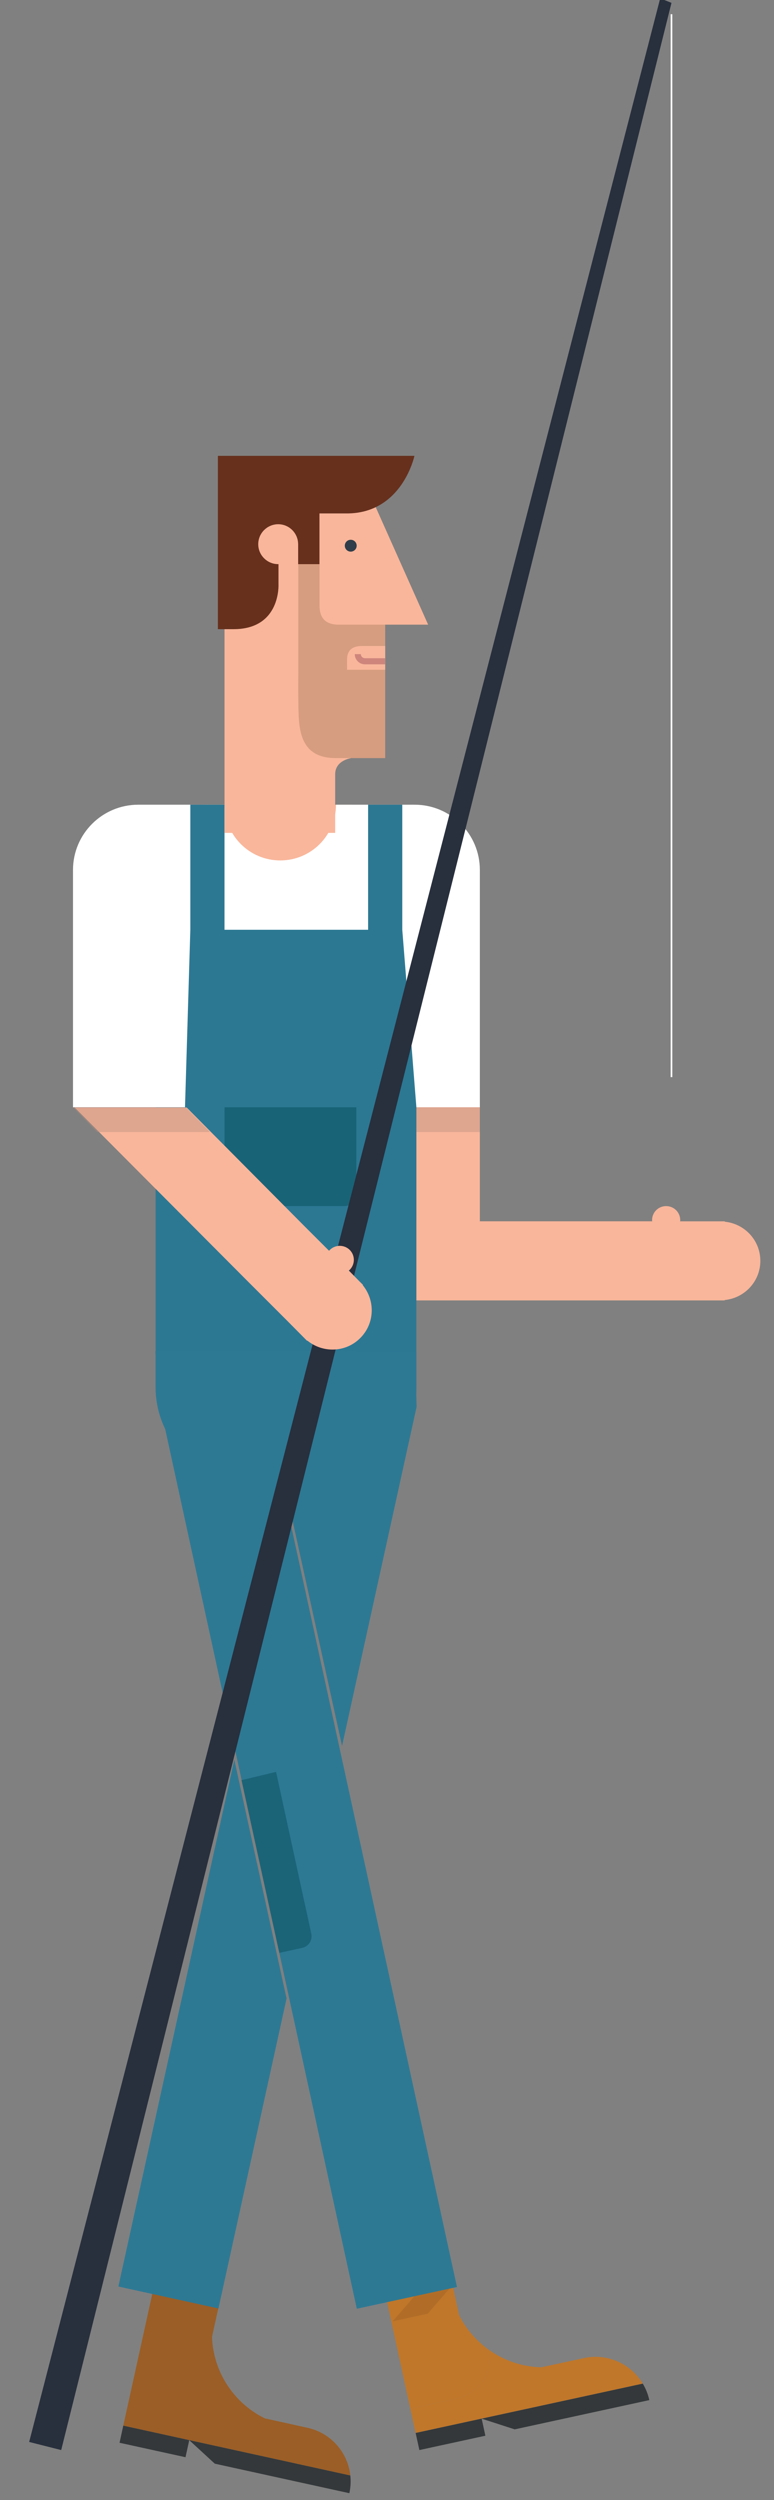 <?xml version="1.0" encoding="utf-8"?>
<!-- Generator: Adobe Illustrator 16.0.0, SVG Export Plug-In . SVG Version: 6.00 Build 0)  -->
<!DOCTYPE svg PUBLIC "-//W3C//DTD SVG 1.1//EN" "http://www.w3.org/Graphics/SVG/1.1/DTD/svg11.dtd">
<svg version="1.1" id="Layer_1" xmlns="http://www.w3.org/2000/svg" xmlns:xlink="http://www.w3.org/1999/xlink" x="0px" y="0px"
	 width="65.819px" height="212.574px" viewBox="13.585 73.305 65.819 212.574"
	 enable-background="new 13.585 73.305 65.819 212.574" xml:space="preserve">
<rect x="13.585" y="73.305" width="65.819" height="212.574" fill="#808080" stroke="none"/>
<g>
	<path fill="#F9B69B" d="M69.036,177.048c0,0.035,0.006,0.066,0.008,0.101h-2.941H45.048v6.726h21.052h4.556h4.217
		c0.002,0,0.004,0.002,0.004,0.002c0.006,0,0.008-0.002,0.008-0.002h0.326v-0.031c1.699-0.168,3.031-1.588,3.031-3.332
		c0-1.743-1.332-3.159-3.031-3.329v-0.031h-0.318c-0.005,0-0.009,0-0.015,0c-0.004,0-0.008,0-0.014,0H71.42
		c0.002-0.032,0.01-0.063,0.01-0.101c0-0.662-0.535-1.194-1.197-1.194C69.571,175.854,69.036,176.387,69.036,177.048z"/>
	<rect x="48.993" y="167.453" fill="#F9B69B" width="5.396" height="13.588"/>
	<rect x="47.661" y="167.453" opacity="0.4" fill="#B78C7D" enable-background="new    " width="6.729" height="2.107"/>
	<rect x="30.985" y="141.727" fill="#F9B69B" width="12.526" height="9.927"/>
	<path fill="#FFFFFF" d="M48.841,141.727h-4.783h-0.614h-1.288c0,2.618-2.12,4.739-4.738,4.739c-2.617,0-4.738-2.121-4.738-4.739
		h-1.939h-5.396c-3.064,0-5.552,2.483-5.552,5.546v4.068l0,0v16.111h2.147h4.88l0,0h22.174l0,0h5.396v-6.551v-5.771v-7.858
		C54.388,144.21,51.905,141.727,48.841,141.727z"/>
	<polygon fill="#2C7893" points="47.794,152.361 47.794,141.727 44.888,141.727 44.888,152.361 32.677,152.361 32.677,141.727 
		29.77,141.727 29.77,152.361 29.317,167.453 26.818,167.453 26.818,188.458 28.473,188.458 48.993,188.458 48.993,167.453 	"/>
	<path fill="#196377" d="M32.677,167.453v3.078v2.801v1.512c0,0.559,0.451,1.012,1.009,1.012h9.192c0.56,0,1.008-0.453,1.008-1.012
		v-1.512v-2.801v-3.078H32.677z"/>
	<g>
		<path fill="#F9B69B" d="M45.181,115.634l4.812,10.785h-3.652v11.345h-2.878c0,0-1.375,0.171-1.375,1.373c0,0.517,0,0.517,0,2.58
			v2.406h-9.41v-1.545v-27.158H45.01L45.181,115.634z"/>
		<circle fill="#2E3D49" cx="43.411" cy="119.705" r="0.505"/>
		<path opacity="0.2" fill="#4C3B15" enable-background="new    " d="M38.952,121.304v9.283c0,0-0.013,1.578,0,2.106
			c0.053,2.058-0.214,5.07,3.18,5.07c2.622,0,4.21,0,4.21,0v-11.344h-1.976c0,0-0.45,0-1.978,0c-1.116,0-1.633-0.559-1.633-1.635
			c0-1.761,0-7.132,0-7.132H38.95L38.952,121.304L38.952,121.304z"/>
		<path fill="#F9B69B" d="M46.341,128.231c0,0-0.667,0-1.913,0c-0.438,0-1.33,0.041-1.33,1.158c0,0.688,0,0.865,0,0.865h3.243
			V128.231z"/>
		<path fill="#CE857C" d="M44.621,129.273c-0.194,0-0.351-0.156-0.351-0.349h-0.517c0,0.477,0.387,0.866,0.864,0.866l0,0h1.722
			v-0.518L44.621,129.273L44.621,129.273z"/>
		<path fill="#66301D" d="M32.112,112.064v14.738c0,0,0,0,1.334,0c4.038,0,3.821-3.823,3.821-3.823v-1.71
			c-0.009,0-0.017,0.004-0.024,0.004c-0.938,0-1.698-0.76-1.698-1.695c0-0.939,0.763-1.699,1.698-1.699
			c0.925,0,1.674,0.743,1.693,1.662h0.003v0.037v1.695h1.812v-4.311c0.575,0,1.322,0,2.319,0c4.727,0,5.758-4.898,5.758-4.898
			H32.112L32.112,112.064z"/>
	</g>
	<path fill="#2D7994" d="M26.813,191.234c0,4.461,3.572,8.131,8.043,8.131h6.125c4.471,0,8.014-3.617,8.014-8.08v-3.061
		l-22.182-0.053V191.234z"/>
	<g>
		<path fill="#9B5E26" d="M39.729,279.733l-3.623-0.799c-1.516-0.742-2.729-1.935-3.514-3.365c-0.592-1.082-0.936-2.303-0.979-3.571
			l1.553-7.047l-0.172-0.082l-5.431-1.189l-1.961,8.908l-0.655,2.981l-0.212,0.957l-0.21,0.957l-0.457,2.069l19.307,4.238
			C43.165,281.85,41.746,280.173,39.729,279.733"/>
		<path fill="#34383A" d="M23.751,281.007l5.609,1.23l0.12-0.545l0.198-0.904l2.173,1.998l11.443,2.51
			c0.111-0.506,0.136-1.016,0.08-1.506l-19.306-4.238l-0.198,0.908L23.751,281.007z"/>
		<g opacity="0.4">
			<g>
				<g>
					<g>
						<defs>
							
								<rect id="SVGID_1_" x="26.282" y="268.953" transform="matrix(0.797 0.604 -0.604 0.797 168.915 37.165)" width="5.772" height="1.833"/>
						</defs>
						<clipPath id="SVGID_2_">
							<use xlink:href="#SVGID_1_"  overflow="visible"/>
						</clipPath>
						
							<rect x="26.275" y="268.957" transform="matrix(0.977 0.214 -0.214 0.977 58.565 0.026)" clip-path="url(#SVGID_2_)" fill="#9B5E26" width="5.773" height="1.83"/>
					</g>
				</g>
			</g>
		</g>
		<polygon fill="#2D7994" points="33.51,222.932 23.651,267.723 32.16,269.589 37.953,243.235 		"/>
		<polygon fill="#2D7994" points="38.225,201.514 40.958,189.103 48.964,190.861 49.009,192.933 42.673,221.755 		"/>
	</g>
	<g>
		<path fill="#C0772A" d="M63.233,273.809l-3.627,0.784c-1.688-0.043-3.289-0.62-4.598-1.596c0.023,0.123,0.047,0.236,0.07,0.344
			c0.651,2.994-2.485,3.867-2.485,3.867l-4.116,0.896l0.45,2.068l19.315-4.195C67.242,274.3,65.246,273.371,63.233,273.809"/>
		<path fill="#C0772A" d="M55.08,273.341c-0.023-0.106-0.047-0.221-0.072-0.344c-0.987-0.736-1.812-1.701-2.381-2.836l-1.537-7.055
			l-0.188,0.002l-5.435,1.18l1.943,8.916l0.648,2.98l0.209,0.959l0.208,0.961l4.117-0.896
			C52.593,277.21,55.732,276.335,55.08,273.341"/>
		<path fill="#34383A" d="M49.246,281.628l5.613-1.219l-0.117-0.547l-0.197-0.902l2.809,0.908l11.447-2.488
			c-0.11-0.508-0.303-0.979-0.555-1.401l-19.316,4.196l0.199,0.91L49.246,281.628z"/>
		<g opacity="0.4">
			<g>
				<g>
					<g>
						<defs>
							
								<rect id="SVGID_3_" x="46.59" y="268.341" transform="matrix(0.801 -0.599 0.599 0.801 -151.37 83.226)" width="5.777" height="1.832"/>
						</defs>
						<clipPath id="SVGID_4_">
							<use xlink:href="#SVGID_3_"  overflow="visible"/>
						</clipPath>
						
							<rect x="46.601" y="268.352" transform="matrix(0.977 -0.212 0.212 0.977 -56.025 16.639)" clip-path="url(#SVGID_4_)" fill="#9B5E26" width="5.774" height="1.828"/>
					</g>
				</g>
			</g>
		</g>
		<polygon fill="#2D7994" points="52.444,267.764 43.929,269.612 27.414,193.807 27.289,190.853 35.306,189.107 		"/>
		<path fill="#1B6478" d="M40.059,237.729l-0.321-1.478l-0.597-2.729l-2.079-9.56l-2.938,0.705l3.213,14.687l1.949-0.424
			C39.831,238.811,40.177,238.274,40.059,237.729"/>
	</g>
	<polygon fill="#282F3D" points="18.789,281.628 16.065,280.938 69.726,73.165 70.686,73.549 	"/>
	
		<line fill="none" stroke="#FFFFFF" stroke-width="0.141" stroke-miterlimit="10" x1="70.686" y1="74.511" x2="70.686" y2="164.891"/>
	<path fill="#F9B69B" d="M41.631,179.583c-0.021,0.022-0.041,0.051-0.062,0.074l-2.081-2.08L29.46,167.476l0,0h-9.523l14.796,14.857
		l3.223,3.221l1.505,1.52c0.001,0,0.001,0.004,0.001,0.004c0.004,0.002,0.006,0.004,0.006,0.004l0.231,0.23l0.021-0.021
		c1.32,1.082,3.269,1.021,4.499-0.213c1.234-1.231,1.294-3.178,0.212-4.5l0.022-0.021l-0.225-0.226
		c-0.005-0.004-0.008-0.008-0.011-0.013c-0.004-0.004-0.009-0.004-0.012-0.008l-0.958-0.974c0.026-0.021,0.053-0.037,0.077-0.062
		c0.468-0.467,0.468-1.228,0-1.692C42.857,179.121,42.1,179.119,41.631,179.583z"/>
	<polygon opacity="0.4" fill="#B78C7D" enable-background="new    " points="31.444,169.561 21.84,169.561 19.79,167.453 
		29.381,167.453 	"/>
</g>
</svg>
